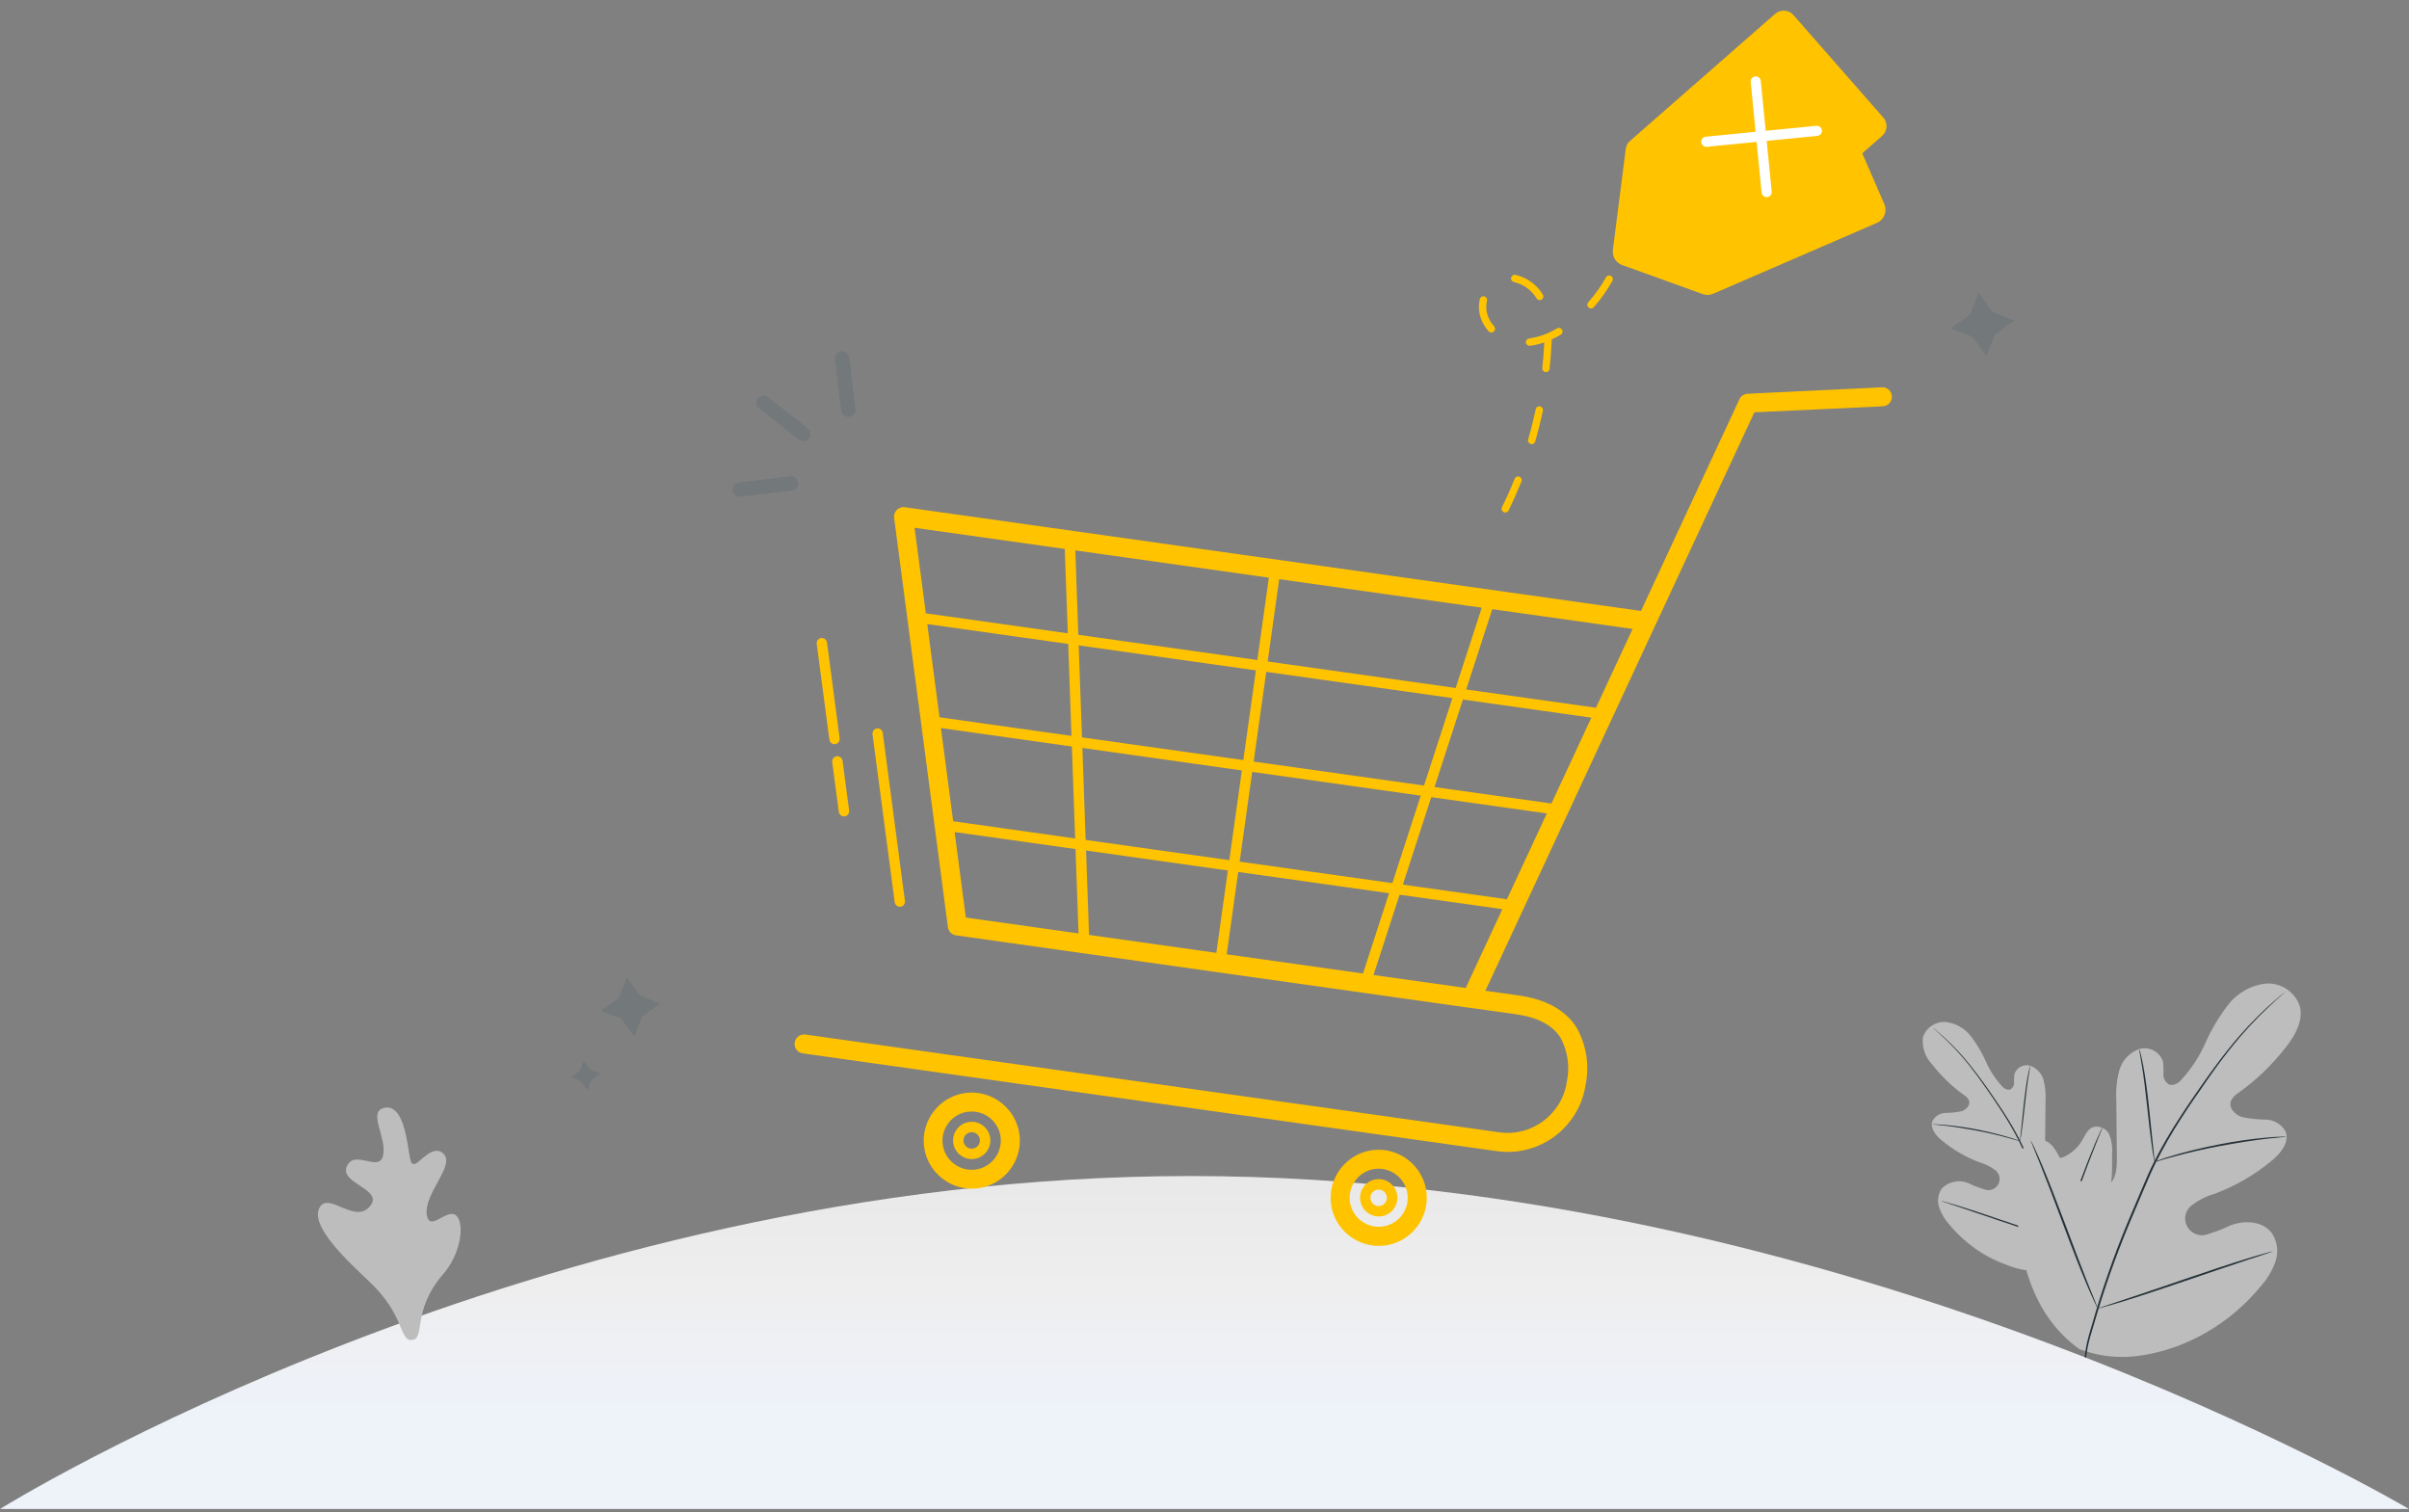<?xml version="1.0" encoding="UTF-8" standalone="no"?>
<!DOCTYPE svg PUBLIC "-//W3C//DTD SVG 1.1//EN" "http://www.w3.org/Graphics/SVG/1.1/DTD/svg11.dtd">
<svg width="282px" height="177px" version="1.1" xmlns="http://www.w3.org/2000/svg" xmlns:xlink="http://www.w3.org/1999/xlink" xml:space="preserve" xmlns:serif="http://www.serif.com/" style="fill-rule:evenodd;clip-rule:evenodd;stroke-linejoin:round;stroke-miterlimit:1.414;">
    <rect width="100%" height="100%" fill="#808080" stroke="none"/>
    <g id="empty_cart" transform="matrix(1,0,0,1,-951.928,-424.488)">
        <g id="Group_4865" transform="matrix(1,0,0,1,951.927,539.606)">
            <g id="Plant" transform="matrix(1,0,0,1,225.046,4.51)">
                <g id="Path_5192" transform="matrix(1,0,0,1,-109.986,-364.916)">
                    <path d="M127.211,393.547C131.363,390.668 132.321,385.298 132.177,380.467C132.255,379.666 132.149,378.857 131.869,378.103C131.518,377.355 130.653,376.984 129.869,377.246C129.269,377.527 129.006,378.22 128.669,378.788C128.218,379.555 127.559,380.179 126.769,380.588C126.274,380.903 125.655,380.958 125.113,380.733C124.419,380.348 124.339,379.386 124.349,378.575L124.392,374.093C124.443,373.297 124.366,372.497 124.164,371.725C123.951,370.943 123.369,370.313 122.607,370.039C121.818,369.805 120.976,370.257 120.736,371.044C120.704,371.376 120.695,371.71 120.708,372.044C120.716,372.384 120.518,372.697 120.208,372.836C119.871,372.873 119.539,372.732 119.33,372.466C118.539,371.612 117.895,370.632 117.425,369.566C116.955,368.503 116.359,367.5 115.649,366.579C114.935,365.654 113.878,365.056 112.718,364.92C111.533,364.826 110.427,365.556 110.048,366.683C109.901,367.857 110.298,369.037 111.125,369.883C112.18,371.244 113.427,372.445 114.825,373.45C115.096,373.603 115.312,373.839 115.441,374.122C115.614,374.658 115.105,375.186 114.578,375.355C113.963,375.486 113.336,375.553 112.707,375.555C112.066,375.566 111.478,375.92 111.166,376.48C110.836,377.297 111.517,378.16 112.19,378.724C113.537,379.856 115.069,380.748 116.719,381.36C117.326,381.531 117.896,381.811 118.402,382.187C118.784,382.425 119.017,382.845 119.017,383.295C119.017,384.011 118.428,384.6 117.712,384.6C117.545,384.6 117.379,384.568 117.224,384.505C116.621,384.327 116.033,384.101 115.467,383.827C114.375,383.31 113.067,383.553 112.233,384.427C111.794,385.09 111.691,385.921 111.955,386.671C112.22,387.407 112.63,388.082 113.16,388.657C114.899,390.761 117.167,392.365 119.729,393.306C122.107,394.284 124.763,394.363 127.195,393.528" style="fill:rgb(189,189,189);fill-rule:nonzero;"/>
                </g>
                <g id="Path_5193" transform="matrix(1,0,0,1,-112.755,-366.431)">
                    <path d="M129.715,396.422C129.599,394.92 129.276,393.442 128.753,392.029C127.961,389.395 127.018,386.808 125.929,384.282L125.084,382.291C124.806,381.637 124.529,380.991 124.218,380.373C123.618,379.192 122.954,378.046 122.227,376.939C121.543,375.875 120.855,374.889 120.208,373.973C119.561,373.057 118.93,372.216 118.331,371.473C117.392,370.296 116.361,369.195 115.248,368.181C114.853,367.823 114.539,367.565 114.323,367.373L114.076,367.173C114.049,367.149 114.021,367.127 113.99,367.108C114.013,367.136 114.039,367.162 114.067,367.185L114.304,367.398C114.514,367.583 114.822,367.86 115.21,368.225C116.309,369.253 117.329,370.361 118.262,371.541C118.857,372.287 119.474,373.129 120.112,374.047C120.75,374.965 121.44,375.952 122.119,377.016C122.837,378.124 123.493,379.27 124.086,380.45C124.394,381.066 124.666,381.708 124.946,382.361L125.791,384.352C126.878,386.872 127.823,389.451 128.622,392.077C129.148,393.479 129.479,394.947 129.608,396.439" style="fill:rgb(38,50,56);fill-rule:nonzero;"/>
                </g>
                <g id="Path_5194" transform="matrix(1,0,0,1,-135.588,-376.429)">
                    <path d="M147,390.365C147.039,390.254 147.066,390.14 147.08,390.023C147.123,389.801 147.18,389.48 147.23,389.08C147.347,388.28 147.47,387.175 147.6,385.954C147.73,384.733 147.868,383.63 148,382.834C148.062,382.434 148.117,382.116 148.157,381.909C148.185,381.795 148.2,381.678 148.203,381.561C148.157,381.669 148.124,381.782 148.103,381.897C148.044,382.116 147.978,382.433 147.903,382.822C147.749,383.614 147.595,384.722 147.462,385.942L147.136,389.071L147.036,390.017C147.015,390.132 147.007,390.248 147.011,390.365L147,390.365Z" style="fill:rgb(38,50,56);fill-rule:nonzero;"/>
                </g>
                <g id="Path_5195" transform="matrix(1,0,0,1,-112.469,-391.767)">
                    <path d="M113.577,403.739C113.712,403.768 113.849,403.785 113.987,403.789C114.252,403.814 114.634,403.848 115.106,403.903C116.049,404.003 117.35,404.211 118.771,404.473C120.192,404.735 121.471,405.052 122.39,405.303C122.849,405.423 123.219,405.531 123.475,405.611C123.605,405.657 123.739,405.69 123.875,405.711C123.752,405.648 123.623,405.596 123.49,405.557C123.239,405.468 122.874,405.344 122.413,405.212C121.488,404.936 120.221,404.617 118.794,404.34C117.576,404.102 116.346,403.926 115.11,403.814C114.634,403.771 114.25,403.752 113.985,403.746C113.849,403.733 113.711,403.733 113.575,403.746L113.577,403.739Z" style="fill:rgb(38,50,56);fill-rule:nonzero;"/>
                </g>
                <g id="Path_5196" transform="matrix(1,0,0,1,-145.578,-392.432)">
                    <path d="M161.44,417.842C161.469,417.804 161.493,417.762 161.511,417.717L161.69,417.344C161.844,417.02 162.051,416.544 162.306,415.957C162.806,414.776 163.45,413.126 164.131,411.296C164.812,409.466 165.441,407.809 165.916,406.623L166.483,405.217L166.633,404.835C166.654,404.791 166.668,404.744 166.676,404.696C166.647,404.734 166.623,404.776 166.605,404.821L166.426,405.194C166.272,405.518 166.065,405.994 165.81,406.581C165.31,407.762 164.666,409.412 163.981,411.242C163.296,413.072 162.671,414.729 162.196,415.915L161.629,417.321L161.479,417.703C161.46,417.747 161.446,417.794 161.439,417.842L161.44,417.842Z" style="fill:rgb(38,50,56);fill-rule:nonzero;"/>
                </g>
                <g id="Path_5197" transform="matrix(1,0,0,1,-114.872,-411.914)">
                    <path d="M117.05,432.86C117.093,432.884 117.138,432.903 117.186,432.915L117.586,433.051L119.05,433.532C120.283,433.939 121.991,434.518 123.871,435.163C125.751,435.808 127.463,436.371 128.708,436.754C129.324,436.945 129.835,437.093 130.188,437.189L130.588,437.297C130.635,437.313 130.684,437.322 130.733,437.325C130.69,437.301 130.645,437.282 130.597,437.27L130.197,437.134L128.744,436.653C127.511,436.246 125.803,435.667 123.923,435.022C122.043,434.377 120.335,433.814 119.086,433.431C118.47,433.24 117.959,433.092 117.606,432.996L117.199,432.888C117.151,432.872 117.101,432.862 117.05,432.86Z" style="fill:rgb(38,50,56);fill-rule:nonzero;"/>
                </g>
            </g>
            <g id="Plant-2" transform="matrix(1,0,0,1,236.067,0)">
                <g id="Path_5192-2" transform="matrix(1,0,0,1,-109.984,-364.913)">
                    <path d="M117.441,407.784C111.223,403.473 109.788,395.432 110.005,388.199C109.889,386.999 110.047,385.789 110.467,384.659C110.993,383.541 112.286,382.986 113.458,383.376C114.358,383.796 114.751,384.835 115.258,385.684C115.931,386.834 116.915,387.77 118.097,388.384C118.838,388.857 119.765,388.938 120.577,388.601C121.616,388.025 121.736,386.584 121.722,385.37L121.657,378.659C121.581,377.467 121.697,376.27 121.999,375.114C122.317,373.944 123.189,373 124.33,372.589C125.509,372.239 126.768,372.914 127.13,374.089C127.178,374.587 127.192,375.089 127.172,375.589C127.159,376.097 127.452,376.566 127.915,376.775C128.419,376.83 128.918,376.62 129.231,376.221C130.416,374.943 131.38,373.476 132.084,371.882C132.787,370.289 133.68,368.788 134.743,367.409C135.812,366.025 137.396,365.129 139.133,364.926C140.908,364.787 142.563,365.879 143.133,367.566C143.576,369.254 142.593,370.977 141.522,372.353C139.942,374.39 138.076,376.189 135.983,377.693C135.577,377.922 135.254,378.275 135.06,378.699C134.801,379.499 135.56,380.291 136.353,380.545C137.273,380.741 138.212,380.842 139.153,380.845C140.113,380.861 140.995,381.39 141.461,382.23C141.955,383.453 140.935,384.746 139.928,385.59C137.911,387.285 135.617,388.62 133.147,389.537C132.239,389.792 131.385,390.212 130.627,390.774C130.06,391.132 129.716,391.757 129.716,392.427C129.716,393.5 130.598,394.382 131.671,394.382C131.917,394.382 132.161,394.336 132.39,394.245C133.293,393.979 134.173,393.639 135.02,393.229C136.668,392.601 138.8,392.707 139.862,394.129C140.519,395.121 140.672,396.367 140.277,397.489C139.879,398.591 139.264,399.602 138.468,400.462C135.863,403.613 132.468,406.016 128.63,407.424C124.808,408.763 121.244,409.137 117.45,407.756" style="fill:rgb(189,189,189);fill-rule:nonzero;"/>
                </g>
                <g id="Path_5193-2" transform="matrix(1,0,0,1,-106.136,-366.093)">
                    <path d="M113.99,411C114.244,408.134 114.373,408.073 115.43,404.422C116.616,400.478 118.028,396.605 119.658,392.822L120.923,389.841C121.338,388.862 121.754,387.893 122.223,386.97C123.121,385.202 124.116,383.486 125.204,381.828C126.229,380.236 127.258,378.758 128.227,377.388C129.196,376.018 130.138,374.758 131.038,373.644C132.444,371.881 133.987,370.233 135.654,368.714C136.245,368.178 136.716,367.791 137.039,367.505L137.408,367.205C137.448,367.168 137.491,367.134 137.537,367.105C137.502,367.147 137.464,367.185 137.422,367.22L137.067,367.539C136.753,367.816 136.29,368.231 135.71,368.776C134.065,370.315 132.538,371.975 131.142,373.742C130.251,374.859 129.328,376.119 128.373,377.495C127.418,378.871 126.384,380.348 125.367,381.94C124.293,383.599 123.309,385.316 122.422,387.082C121.96,388.005 121.554,388.965 121.134,389.944L119.869,392.925C118.242,396.699 116.828,400.56 115.632,404.492C114.566,408.129 114.423,408.185 114.154,411.024" style="fill:rgb(38,50,56);fill-rule:nonzero;"/>
                </g>
                <g id="Path_5194-2" transform="matrix(1,0,0,1,-132.637,-373.876)">
                    <path d="M148.8,394.743C148.742,394.577 148.701,394.406 148.68,394.231C148.615,393.899 148.537,393.419 148.455,392.819C148.28,391.619 148.095,389.966 147.901,388.139C147.707,386.312 147.501,384.659 147.301,383.468C147.209,382.868 147.126,382.392 147.066,382.083C147.024,381.912 147.001,381.737 146.997,381.561C147.066,381.722 147.117,381.889 147.149,382.061C147.237,382.389 147.338,382.861 147.449,383.446C147.68,384.632 147.911,386.289 148.109,388.117L148.598,392.801L148.755,394.218C148.786,394.39 148.799,394.565 148.792,394.74L148.8,394.743Z" style="fill:rgb(38,50,56);fill-rule:nonzero;"/>
                </g>
                <g id="Path_5195-2" transform="matrix(1,0,0,1,-97.41,-385.811)">
                    <path d="M129,403.737C128.798,403.781 128.593,403.805 128.386,403.811C127.986,403.848 127.417,403.899 126.71,403.982C125.297,404.139 123.35,404.444 121.222,404.836C119.094,405.228 117.179,405.704 115.803,406.078C115.115,406.258 114.561,406.42 114.178,406.54C113.983,406.608 113.782,406.657 113.578,406.688C113.762,406.593 113.955,406.516 114.154,406.457C114.528,406.323 115.077,406.138 115.765,405.94C117.15,405.529 119.046,405.049 121.184,404.634C123.008,404.277 124.849,404.014 126.7,403.845C127.411,403.78 127.988,403.753 128.385,403.745C128.589,403.726 128.795,403.726 128.999,403.745L129,403.737Z" style="fill:rgb(38,50,56);fill-rule:nonzero;"/>
                </g>
                <g id="Path_5196-2" transform="matrix(1,0,0,1,-159.788,-386.331)">
                    <path d="M169.285,424.378C169.241,424.32 169.205,424.257 169.179,424.189L168.911,423.63C168.68,423.145 168.371,422.43 167.988,421.553C167.237,419.785 166.275,417.316 165.255,414.574C164.235,411.832 163.293,409.353 162.582,407.574L161.733,405.474L161.508,404.902C161.477,404.836 161.455,404.766 161.443,404.694C161.487,404.752 161.522,404.816 161.549,404.883L161.817,405.442C162.048,405.927 162.357,406.642 162.74,407.519C163.491,409.287 164.453,411.756 165.477,414.498C166.501,417.24 167.439,419.719 168.15,421.498L168.999,423.598L169.224,424.17C169.254,424.236 169.274,424.306 169.285,424.378Z" style="fill:rgb(38,50,56);fill-rule:nonzero;"/>
                </g>
                <g id="Path_5197-2" transform="matrix(1,0,0,1,-107.554,-401.497)">
                    <path d="M137.541,432.86C137.478,432.896 137.411,432.924 137.341,432.943L136.741,433.143L134.548,433.863C132.702,434.472 130.148,435.341 127.329,436.305C124.51,437.269 121.951,438.115 120.087,438.687C119.164,438.973 118.398,439.195 117.871,439.338L117.271,439.5C117.201,439.524 117.128,439.538 117.054,439.542C117.117,439.506 117.184,439.478 117.254,439.459L117.854,439.259L120.028,438.539C121.874,437.93 124.428,437.061 127.247,436.097C130.066,435.133 132.62,434.287 134.489,433.715C135.412,433.429 136.178,433.207 136.705,433.064L137.314,432.902C137.387,432.877 137.464,432.863 137.541,432.86Z" style="fill:rgb(38,50,56);fill-rule:nonzero;"/>
                </g>
            </g>
            <g id="Path_5742" transform="matrix(1,0,0,1,0,22.54)">
                <path d="M139.352,0C216.314,0 282,38.975 282,38.975L0,38.975C0,38.975 62.39,0 139.352,0Z" style="fill:url(#_Linear1);fill-rule:nonzero;"/>
            </g>
        </g>
        <g id="Group_4868" transform="matrix(1,0,0,1,1005.71,423.12)">
            <g id="Group_4980" transform="matrix(0.993,-0.122,0.122,0.993,0,21.598)">
                <g id="Group_4913" transform="matrix(1,0,0,1,26.265,0)">
                    <g>
                        <g id="Group_4882" transform="matrix(1,0,0,1,89.925,0.02)">
                            <g id="Path_5743" transform="matrix(1,0,0,1,0.02,26.873)">
                                <path d="M0.45,27.481C0.214,27.48 0.02,27.286 0.02,27.05C0.02,26.967 0.045,26.885 0.09,26.815C0.752,25.804 1.39,24.752 1.972,23.688C2.048,23.551 2.192,23.466 2.349,23.466C2.584,23.466 2.779,23.66 2.779,23.896C2.779,23.969 2.76,24.04 2.725,24.104C2.125,25.186 1.483,26.257 0.809,27.286C0.73,27.407 0.595,27.481 0.45,27.481ZM4.5,19.916C4.499,19.916 4.498,19.916 4.496,19.916C4.26,19.916 4.065,19.721 4.065,19.485C4.065,19.427 4.077,19.369 4.1,19.316C4.577,18.202 5.018,17.055 5.41,15.909C5.472,15.74 5.634,15.626 5.814,15.626C6.05,15.626 6.244,15.82 6.244,16.056C6.244,16.101 6.237,16.146 6.223,16.189C5.823,17.356 5.374,18.523 4.89,19.656C4.822,19.816 4.664,19.92 4.49,19.918L4.5,19.916ZM7.18,11.758C6.944,11.758 6.75,11.563 6.75,11.327C6.75,11.294 6.753,11.261 6.761,11.229C6.967,10.35 7.15,9.455 7.305,8.568C7.322,8.468 7.338,8.371 7.355,8.278C6.801,8.399 6.235,8.461 5.668,8.463L5.646,8.463C5.41,8.463 5.216,8.269 5.216,8.033C5.216,7.797 5.41,7.603 5.646,7.603L5.665,7.603C6.832,7.577 7.982,7.313 9.043,6.827C9.096,6.805 9.152,6.794 9.209,6.794C9.445,6.794 9.639,6.988 9.639,7.224C9.639,7.393 9.539,7.547 9.385,7.616C9.018,7.775 8.644,7.915 8.263,8.036C8.231,8.248 8.194,8.473 8.151,8.717C7.993,9.617 7.807,10.53 7.597,11.425C7.552,11.619 7.378,11.757 7.179,11.757L7.18,11.758ZM1.409,6.377C1.268,6.377 1.136,6.308 1.056,6.192C0.598,5.546 0.32,4.789 0.251,4C0.243,3.908 0.24,3.813 0.24,3.719C0.241,3.231 0.332,2.747 0.508,2.292C0.579,2.142 0.731,2.046 0.896,2.046C1.132,2.046 1.326,2.241 1.326,2.476C1.326,2.519 1.32,2.561 1.308,2.601C1.17,2.958 1.1,3.337 1.1,3.72C1.1,3.793 1.1,3.865 1.108,3.937C1.165,4.572 1.39,5.181 1.76,5.7C1.81,5.772 1.838,5.858 1.838,5.946C1.838,6.181 1.644,6.375 1.409,6.375C1.408,6.375 1.408,6.375 1.408,6.375L1.409,6.377ZM13.323,5C13.322,5 13.322,5 13.321,5C13.085,5 12.891,4.806 12.891,4.57C12.891,4.446 12.944,4.329 13.037,4.247C13.935,3.454 14.745,2.567 15.452,1.6C15.533,1.49 15.662,1.424 15.799,1.424C16.035,1.424 16.229,1.618 16.229,1.855C16.229,1.946 16.2,2.035 16.146,2.109C15.402,3.125 14.55,4.058 13.606,4.892C13.529,4.961 13.429,4.999 13.325,5L13.323,5ZM7.48,3.308C7.312,3.308 7.158,3.209 7.088,3.056C6.629,2.029 5.773,1.23 4.717,0.842C4.534,0.789 4.407,0.62 4.407,0.429C4.407,0.193 4.601,-0.001 4.837,-0.001C4.887,-0.001 4.937,0.008 4.984,0.025C6.267,0.49 7.309,1.456 7.87,2.7C7.896,2.756 7.909,2.817 7.909,2.879C7.909,3.114 7.715,3.308 7.48,3.308C7.48,3.308 7.479,3.308 7.479,3.308L7.48,3.308Z" style="fill:rgb(255,195,0);fill-rule:nonzero;"/>
                            </g>
                            <g id="Path_5744" transform="matrix(1,0,0,1,16.638,9.62)">
                                <path d="M32.226,15.183C32.087,15.765 31.646,16.231 31.072,16.4L11.049,22.29C10.639,22.411 10.199,22.371 9.818,22.177L0.931,17.677C0.367,17.392 0.011,16.811 0.011,16.179C0.011,15.881 0.09,15.589 0.24,15.332L5.255,6.74C5.47,6.371 5.818,6.099 6.227,5.979L26.249,0.088C27.131,-0.17 28.07,0.342 28.331,1.223L32.203,14.323C32.287,14.604 32.295,14.903 32.226,15.188L32.226,15.183Z" style="fill:rgb(255,195,0);fill-rule:nonzero;"/>
                            </g>
                            <g id="Path_5745" transform="matrix(1,0,0,1,16.596,0.012)">
                                <path d="M3.007,13.814L0.063,25.394C0.034,25.518 0.019,25.644 0.019,25.771C0.019,26.582 0.621,27.278 1.424,27.394L13.281,28.915C13.625,28.962 13.975,28.88 14.263,28.686L33,15.954C33.674,15.462 33.825,14.502 33.334,13.827L24.418,0.725C23.97,0.021 23.024,-0.191 22.318,0.253L3.581,12.986C3.295,13.182 3.091,13.477 3.007,13.814ZM6.656,22.377C6.832,22.636 6.925,22.942 6.925,23.256C6.925,24.115 6.218,24.823 5.358,24.823C4.499,24.823 3.791,24.115 3.791,23.256C3.791,22.737 4.049,22.252 4.477,21.96C4.737,21.783 5.044,21.689 5.358,21.689C5.878,21.689 6.365,21.947 6.656,22.377Z" style="fill:rgb(255,195,0);fill-rule:nonzero;"/>
                            </g>
                        </g>
                        <g id="Group_4912" transform="matrix(1,0,0,1,0.134,43.926)">
                            <g id="Group_4904" transform="matrix(1,0,0,1,0.033,0)">
                                <g id="Path_5758" transform="matrix(1,0,0,1,0.175,0.175)">
                                    <path d="M135.536,1.26L119.843,0.091L119.779,0.091L119.747,0.091L119.709,0.091C119.579,0.1 119.452,0.137 119.337,0.198L119.312,0.211L119.286,0.228C119.206,0.277 119.134,0.338 119.072,0.409C119.06,0.422 119.049,0.435 119.038,0.449L119.023,0.47C119.01,0.488 118.996,0.507 118.984,0.526L104.452,23.826L20.312,1.254C20.232,1.232 20.15,1.221 20.067,1.221C19.552,1.221 19.128,1.645 19.128,2.16C19.128,2.163 19.128,2.165 19.128,2.168L19.535,50.468C19.54,50.89 19.827,51.26 20.235,51.368L20.251,51.368L66.435,63.768L66.943,63.904L78.891,67.111L78.9,67.111L84.138,68.517C86.652,69.192 88.314,70.35 89.08,71.961C89.751,73.663 89.793,75.549 89.2,77.28C88.179,81.067 84.224,83.345 80.436,82.328L1.23,61.068C1.151,61.047 1.069,61.036 0.987,61.036C0.472,61.036 0.048,61.46 0.048,61.975C0.048,62.399 0.334,62.773 0.744,62.883L79.955,84.143C84.739,85.427 89.733,82.55 91.022,77.767C91.735,75.606 91.648,73.259 90.776,71.157C89.762,69.025 87.691,67.527 84.62,66.702L80.6,65.624L105.665,25.424L105.672,25.413L120.272,2.001L135.4,3.133C135.423,3.135 135.446,3.136 135.47,3.136C135.985,3.136 136.41,2.711 136.41,2.196C136.41,1.705 136.026,1.293 135.537,1.258L135.536,1.26ZM86.164,20.874L81.842,30.143L60.079,24.3L62.679,14.57L86.164,20.874ZM55.95,36.34L53.121,46.913L36.421,42.43L37.382,31.356L55.95,36.34ZM37.459,30.469L38.42,19.4L59,24.92L56.176,35.493L37.459,30.469ZM56.798,36.569L76.398,41.829L71.7,51.9L53.97,47.14L56.798,36.569ZM57.025,35.722L59.853,25.15L81.466,30.95L76.766,41.021L57.025,35.722ZM61.834,14.344L59.234,24.074L38.5,18.508L39.384,8.316L61.834,14.344ZM21.02,3.389L38.52,8.089L37.636,18.281L21.108,13.841L21.02,3.389ZM21.12,14.752L37.562,19.166L36.6,30.239L21.214,26.109L21.12,14.752ZM21.22,27.019L36.52,31.126L35.559,42.2L21.314,38.376L21.22,27.019ZM21.411,49.739L21.323,39.286L35.483,43.086L34.6,53.278L21.411,49.739ZM35.46,53.509L36.344,43.317L52.895,47.76L50.295,57.49L35.46,53.509ZM51.141,57.718L53.741,47.987L71.32,52.705L67,61.975L51.141,57.718ZM78.703,65.118L67.863,62.209L72.185,52.94L84.274,56.185L78.703,65.118ZM84.759,55.4L72.559,52.126L77.259,42.055L90.811,45.7L84.759,55.4ZM91.3,44.92L77.632,41.252L82.332,31.181L97.353,35.213L91.3,44.92ZM97.838,34.435L82.7,30.374L87.026,21.1L103.405,25.5L97.838,34.435Z" style="fill:rgb(255,195,0);fill-rule:nonzero;"/>
                                </g>
                                <path id="Path_5759" d="M82.477,84.8C81.669,84.799 80.864,84.692 80.084,84.482L0.874,63.224C0.389,63.094 0.049,62.652 0.049,62.149C0.049,61.539 0.551,61.037 1.161,61.037C1.258,61.037 1.354,61.05 1.448,61.075L80.658,82.335C84.355,83.327 88.214,81.104 89.21,77.408C89.789,75.716 89.748,73.872 89.094,72.208C88.351,70.645 86.725,69.518 84.263,68.857L79.029,67.457L79.02,67.457L79.008,67.457L20.37,51.709L20.361,51.709C19.879,51.579 19.54,51.141 19.534,50.642L19.127,2.342C19.127,2.339 19.127,2.336 19.127,2.333C19.127,1.723 19.628,1.222 20.238,1.222C20.336,1.222 20.433,1.235 20.527,1.26L104.536,23.809L119,0.607C119.014,0.585 119.029,0.565 119.044,0.544L119.058,0.524L119.092,0.484L119.099,0.476C119.172,0.392 119.257,0.32 119.352,0.262L119.358,0.262L119.383,0.247L119.406,0.235L119.412,0.235C119.548,0.162 119.699,0.119 119.853,0.108L120.019,0.108L135.709,1.277C136.287,1.319 136.74,1.807 136.74,2.387C136.74,2.997 136.238,3.499 135.628,3.499C135.601,3.499 135.574,3.498 135.547,3.496L120.537,2.36L81.045,65.693L84.837,66.711C87.96,67.549 90.068,69.079 91.105,71.259C91.995,73.398 92.086,75.787 91.361,77.987C90.279,81.991 86.622,84.794 82.475,84.8L82.477,84.8ZM1.16,61.383C1.159,61.383 1.159,61.383 1.158,61.383C0.737,61.383 0.391,61.729 0.391,62.15C0.391,62.496 0.625,62.802 0.96,62.891L80.171,84.152C84.864,85.413 89.764,82.592 91.029,77.9C91.731,75.779 91.647,73.474 90.794,71.409C89.803,69.325 87.769,67.857 84.749,67.047L80.506,65.909L80.629,65.709L120.355,2L135.585,3.135C135.604,3.136 135.622,3.137 135.641,3.137C136.062,3.137 136.408,2.791 136.408,2.37C136.408,1.97 136.096,1.634 135.697,1.605L120.009,0.438L119.893,0.438C119.788,0.446 119.686,0.475 119.593,0.525L119.577,0.533L119.566,0.539L119.55,0.549C119.485,0.589 119.426,0.638 119.375,0.696L119.367,0.705C119.36,0.713 119.353,0.721 119.346,0.73L119.336,0.744C119.325,0.759 119.314,0.774 119.304,0.789L119.304,0.796L104.7,24.211L104.576,24.178L20.44,1.6C20.375,1.583 20.308,1.574 20.241,1.574C19.82,1.574 19.474,1.92 19.474,2.341C19.474,2.342 19.474,2.344 19.474,2.346L19.881,50.646C19.885,50.988 20.116,51.288 20.445,51.38L20.471,51.38L84.352,68.529C86.917,69.217 88.617,70.408 89.406,72.066C90.097,73.804 90.146,75.732 89.544,77.502C88.69,80.691 85.778,82.925 82.477,82.925C81.833,82.925 81.191,82.84 80.569,82.672L1.359,61.412C1.294,61.394 1.227,61.384 1.16,61.383ZM78.954,65.49L67.792,62.49L72.261,52.903L84.716,56.25L78.954,65.49ZM68.279,62.267L78.8,65.09L84.18,56.462L72.453,53.316L68.279,62.267ZM67.269,62.353L51.1,58.015L53.792,47.951L71.737,52.768L67.269,62.353ZM51.525,57.77L67.079,61.945L71.251,52.993L54.037,48.373L51.525,57.77ZM50.587,57.875L35.448,53.813L36.363,43.272L53.28,47.813L50.587,57.875ZM35.816,53.554L50.342,57.454L52.856,48.054L36.67,43.711L35.816,53.554ZM85.009,55.778L72.489,52.418L77.332,42.029L91.253,45.766L85.009,55.778ZM72.976,52.191L84.852,55.379L90.714,45.979L77.524,42.439L72.976,52.191ZM34.924,53.672L21.411,50.045L21.32,39.234L35.84,43.134L34.924,53.672ZM21.754,49.78L34.615,53.232L35.469,43.389L21.669,39.689L21.754,49.78ZM71.965,52.28L53.929,47.44L56.846,36.534L57.013,36.579L76.813,41.892L71.965,52.28ZM54.352,47.192L71.774,51.868L76.321,42.114L57.09,36.953L54.352,47.192ZM53.414,47.297L53.247,47.252L36.407,42.732L37.4,31.309L56.333,36.391L53.414,47.297ZM36.776,42.475L53.17,46.875L55.909,36.636L37.709,31.75L36.776,42.475ZM91.546,45.293L77.559,41.539L82.4,31.15L97.787,35.28L91.546,45.293ZM78.046,41.312L91.388,44.893L97.25,35.493L82.593,31.558L78.046,41.312ZM35.884,42.592L21.314,38.681L21.214,26.966L36.874,31.166L35.884,42.592ZM21.657,38.417L35.576,42.154L36.507,31.43L21.565,27.42L21.657,38.417ZM77.036,41.4L76.896,41.362L56.984,36.016L59.9,25.11L81.879,31.01L77.036,41.4ZM57.406,35.774L76.845,40.99L81.392,31.236L60.145,25.536L57.406,35.774ZM56.468,35.879L56.301,35.834L37.444,30.772L38.436,19.348L59.387,24.971L56.468,35.879ZM37.814,30.513L56.225,35.453L58.964,25.214L38.744,19.787L37.814,30.513ZM98.084,34.807L82.63,30.659L87.1,21.072L103.845,25.566L98.084,34.807ZM83.117,30.433L97.925,34.408L103.305,25.78L87.29,21.48L83.117,30.433ZM36.917,30.633L21.21,26.413L21.11,14.698L37.918,19.21L36.917,30.633ZM21.553,26.148L36.613,30.19L37.544,19.466L21.461,15.15L21.553,26.148ZM82.108,30.519L81.968,30.481L60.037,24.6L62.729,14.536L86.576,20.936L82.108,30.519ZM60.461,24.351L81.916,30.11L86.088,21.158L62.973,14.958L60.461,24.351ZM59.524,24.456L38.482,18.809L39.4,8.268L39.6,8.321L62.22,14.392L59.524,24.456ZM38.851,18.551L59.28,24.033L61.794,14.633L39.707,8.708L38.851,18.551ZM37.959,18.669L21.107,14.145L21.015,3.335L38.874,8.128L37.959,18.669ZM21.45,13.88L37.65,18.228L38.5,8.386L21.36,3.786L21.45,13.88Z" style="fill:rgb(255,195,0);fill-rule:nonzero;"/>
                            </g>
                            <g id="Group_4905" transform="matrix(1,0,0,1,13.653,70.133)">
                                <g id="Path_5760" transform="matrix(1,0,0,1,0.168,0.166)">
                                    <path d="M6.873,0.193C6.415,0.071 5.943,0.009 5.469,0.009C2.476,0.009 0.013,2.472 0.013,5.465C0.013,8.458 2.476,10.921 5.469,10.921C7.929,10.921 10.099,9.258 10.738,6.882C10.863,6.418 10.927,5.94 10.927,5.46C10.927,2.996 9.255,0.824 6.873,0.193ZM8.921,6.393C8.504,7.954 7.079,9.048 5.463,9.048C3.5,9.048 1.884,7.432 1.884,5.469C1.884,3.505 3.5,1.89 5.463,1.89C5.775,1.89 6.086,1.931 6.387,2.011C7.948,2.425 9.043,3.848 9.043,5.463C9.043,5.777 9.002,6.09 8.92,6.393L8.921,6.393Z" style="fill:rgb(255,195,0);fill-rule:nonzero;"/>
                                </g>
                                <path id="Path_5761" d="M5.635,11.262C2.551,11.26 0.013,8.721 0.013,5.637C0.013,2.551 2.553,0.012 5.638,0.012C8.724,0.012 11.263,2.551 11.263,5.637C11.263,6.128 11.199,6.617 11.072,7.092C10.41,9.542 8.173,11.258 5.635,11.262ZM5.629,0.344C5.627,0.344 5.626,0.344 5.624,0.344C2.72,0.344 0.331,2.733 0.331,5.637C0.331,8.541 2.72,10.93 5.624,10.93C8.528,10.93 10.917,8.541 10.917,5.637C10.917,3.251 9.304,1.146 7,0.526C6.553,0.405 6.092,0.344 5.629,0.344ZM5.639,9.382C5.637,9.382 5.635,9.382 5.633,9.382C3.576,9.382 1.884,7.69 1.884,5.633C1.884,3.576 3.576,1.884 5.633,1.884C7.689,1.884 9.382,3.576 9.382,5.633C9.382,5.959 9.339,6.285 9.255,6.6L9.088,6.555L9.255,6.6C8.818,8.233 7.328,9.378 5.638,9.381L5.639,9.382ZM5.63,2.226C5.628,2.226 5.626,2.226 5.624,2.226C3.752,2.226 2.212,3.766 2.212,5.638C2.212,7.51 3.752,9.05 5.624,9.05C7.496,9.05 9.036,7.51 9.036,5.638C9.036,4.1 7.996,2.742 6.51,2.343C6.223,2.266 5.927,2.226 5.63,2.226Z" style="fill:rgb(255,195,0);fill-rule:nonzero;"/>
                            </g>
                            <g id="Group_4906" transform="matrix(1,0,0,1,60.091,82.577)">
                                <g id="Path_5762" transform="matrix(1,0,0,1,0.172,0.171)">
                                    <path d="M6.873,0.193C6.415,0.071 5.942,0.009 5.468,0.009C2.474,0.009 0.011,2.472 0.011,5.466C0.011,8.46 2.474,10.923 5.468,10.923C7.929,10.923 10.099,9.258 10.738,6.882C10.863,6.418 10.927,5.94 10.927,5.46C10.927,2.996 9.255,0.824 6.873,0.193ZM8.92,6.393C8.503,7.954 7.078,9.048 5.462,9.048C3.499,9.048 1.883,7.432 1.883,5.469C1.883,3.505 3.499,1.89 5.462,1.89C5.775,1.89 6.085,1.93 6.387,2.011C7.948,2.425 9.043,3.848 9.043,5.463C9.043,5.777 9.002,6.09 8.92,6.393Z" style="fill:rgb(255,195,0);fill-rule:nonzero;"/>
                                </g>
                                <path id="Path_5763" d="M5.639,11.267C2.554,11.265 0.016,8.725 0.016,5.64C0.016,2.553 2.556,0.013 5.643,0.013C8.73,0.013 11.27,2.553 11.27,5.64C11.27,6.133 11.205,6.624 11.077,7.1C10.415,9.55 8.178,11.265 5.64,11.27L5.639,11.267ZM5.633,0.348C5.63,0.348 5.626,0.348 5.623,0.348C2.715,0.348 0.323,2.74 0.323,5.648C0.323,8.555 2.715,10.948 5.623,10.948C8.53,10.948 10.923,8.555 10.923,5.648C10.923,3.259 9.307,1.151 7,0.53C6.554,0.41 6.095,0.349 5.633,0.348ZM5.639,9.385C3.584,9.385 1.893,7.693 1.893,5.638C1.893,3.582 3.584,1.891 5.64,1.891C7.695,1.891 9.387,3.582 9.387,5.638C9.387,5.966 9.344,6.292 9.259,6.608C8.821,8.241 7.329,9.385 5.638,9.385L5.639,9.385ZM5.639,2.23C3.775,2.232 2.243,3.766 2.243,5.63C2.243,7.495 3.778,9.03 5.643,9.03C7.174,9.03 8.525,7.996 8.925,6.518C9.001,6.232 9.039,5.938 9.039,5.642C9.039,3.773 7.503,2.234 5.634,2.23L5.639,2.23Z" style="fill:rgb(255,195,0);fill-rule:nonzero;"/>
                            </g>
                            <g id="Group_4907" transform="matrix(1,0,0,1,63.54,86.026)">
                                <g id="Path_5764" transform="matrix(1,0,0,1,0.172,0.173)">
                                    <path d="M2.534,0.071C2.365,0.026 2.191,0.003 2.016,0.003C0.912,0.003 0.004,0.911 0.004,2.015C0.004,3.119 0.912,4.027 2.016,4.027C2.923,4.027 3.724,3.413 3.959,2.537C4.005,2.366 4.029,2.19 4.029,2.013C4.029,1.104 3.412,0.304 2.534,0.071ZM3.112,2.309C2.979,2.803 2.528,3.15 2.016,3.15C1.393,3.15 0.881,2.637 0.881,2.015C0.881,1.392 1.393,0.88 2.016,0.88C2.116,0.88 2.215,0.893 2.312,0.919C2.806,1.051 3.151,1.502 3.151,2.013C3.151,2.113 3.138,2.213 3.112,2.309Z" style="fill:rgb(255,195,0);fill-rule:nonzero;"/>
                                </g>
                                <path id="Path_5765" d="M2.186,4.372C0.992,4.365 0.015,3.381 0.015,2.187C0.015,0.988 1.001,0.002 2.2,0.002C2.385,0.002 2.569,0.026 2.748,0.072C3.709,0.321 4.385,1.195 4.385,2.187C4.385,3.386 3.398,4.372 2.2,4.372C2.195,4.372 2.19,4.372 2.185,4.372L2.186,4.372ZM2.186,0.346C2.183,0.346 2.181,0.346 2.178,0.346C1.166,0.346 0.333,1.179 0.333,2.191C0.333,3.203 1.166,4.036 2.178,4.036C3.19,4.036 4.023,3.203 4.023,2.191C4.023,1.36 3.462,0.627 2.66,0.41C2.504,0.368 2.343,0.347 2.182,0.347L2.186,0.346ZM2.186,3.494C1.47,3.494 0.88,2.904 0.88,2.188C0.88,1.472 1.47,0.882 2.186,0.882C2.903,0.882 3.492,1.472 3.492,2.188C3.492,2.302 3.478,2.416 3.448,2.526C3.295,3.095 2.775,3.493 2.186,3.494ZM2.186,1.225C1.659,1.225 1.225,1.66 1.225,2.187C1.225,2.715 1.659,3.149 2.187,3.149C2.621,3.149 3.004,2.855 3.116,2.436C3.138,2.355 3.148,2.272 3.148,2.188C3.148,1.66 2.715,1.226 2.187,1.225L2.186,1.225Z" style="fill:rgb(255,195,0);fill-rule:nonzero;"/>
                            </g>
                            <g id="Group_4908" transform="matrix(1,0,0,1,17.1,73.558)">
                                <g id="Path_5766" transform="matrix(1,0,0,1,0.172,0.17)">
                                    <path d="M2.534,0.071C2.365,0.026 2.191,0.003 2.016,0.003C0.912,0.003 0.004,0.911 0.004,2.015C0.004,3.119 0.912,4.027 2.016,4.027C2.923,4.027 3.724,3.413 3.959,2.537C4.005,2.366 4.029,2.19 4.029,2.013C4.029,1.104 3.412,0.304 2.534,0.071ZM3.112,2.309C2.979,2.803 2.528,3.15 2.016,3.15C1.393,3.15 0.881,2.637 0.881,2.015C0.881,1.392 1.393,0.88 2.016,0.88C2.116,0.88 2.215,0.893 2.312,0.919C2.806,1.051 3.151,1.502 3.151,2.013C3.151,2.113 3.138,2.213 3.112,2.309Z" style="fill:rgb(255,195,0);fill-rule:nonzero;"/>
                                </g>
                                <path id="Path_5767" d="M2.187,4.371C0.991,4.369 0.008,3.384 0.008,2.188C0.008,0.99 0.994,0.005 2.191,0.005C3.389,0.005 4.374,0.99 4.374,2.188C4.374,2.379 4.349,2.569 4.3,2.753C4.043,3.704 3.175,4.37 2.19,4.371L2.187,4.371ZM2.187,0.345C2.187,0.345 2.186,0.345 2.186,0.345C1.176,0.345 0.345,1.176 0.345,2.186C0.345,3.196 1.176,4.027 2.186,4.027C3.195,4.027 4.027,3.196 4.027,2.186C4.027,1.356 3.465,0.623 2.663,0.408C2.507,0.366 2.346,0.345 2.184,0.345L2.187,0.345ZM2.187,3.493C2.186,3.493 2.185,3.493 2.184,3.493C1.471,3.493 0.884,2.906 0.884,2.193C0.884,1.48 1.471,0.893 2.184,0.893C2.897,0.893 3.484,1.48 3.484,2.193C3.484,2.222 3.483,2.25 3.481,2.279C3.431,2.955 2.864,3.487 2.186,3.493L2.187,3.493ZM2.187,1.224C2.187,1.224 2.186,1.224 2.186,1.224C1.658,1.224 1.223,1.659 1.223,2.187C1.223,2.715 1.658,3.15 2.186,3.15C2.714,3.15 3.149,2.715 3.149,2.187C3.149,1.753 2.855,1.37 2.436,1.257C2.355,1.235 2.271,1.224 2.187,1.224Z" style="fill:rgb(255,195,0);fill-rule:nonzero;"/>
                            </g>
                            <g id="Group_4909" transform="matrix(1,0,0,1,13.564,26.549)">
                                <g id="Path_5768" transform="matrix(1,0,0,1,0.169,0.173)">
                                    <path d="M0.5,20.682C0.631,20.717 0.771,20.689 0.878,20.605C0.985,20.52 1.047,20.391 1.046,20.254L0.868,0.437C0.867,0.197 0.67,0 0.43,0C0.193,0.003 0,0.199 0,0.436C0,0.438 0,0.441 0,0.443L0.177,20.261C0.178,20.457 0.31,20.629 0.499,20.682L0.5,20.682Z" style="fill:rgb(255,195,0);fill-rule:nonzero;"/>
                                </g>
                                <path id="Path_5769" d="M0.782,21.043C0.729,21.043 0.677,21.036 0.626,21.022C0.363,20.948 0.18,20.708 0.178,20.435L0,0.617C0,0.614 0,0.611 0,0.608C0,0.277 0.269,0.004 0.6,0C0.934,0 1.209,0.274 1.21,0.608L1.387,20.426C1.387,20.429 1.387,20.432 1.387,20.435C1.387,20.766 1.118,21.039 0.787,21.043L0.782,21.043ZM0.606,0.346C0.461,0.347 0.342,0.466 0.342,0.611C0.342,0.612 0.342,0.614 0.342,0.615L0.519,20.433C0.52,20.552 0.6,20.656 0.714,20.688C0.737,20.694 0.76,20.697 0.784,20.697C0.928,20.695 1.045,20.576 1.045,20.432C1.045,20.431 1.045,20.429 1.045,20.428L0.868,0.611C0.867,0.467 0.75,0.349 0.606,0.347L0.606,0.346Z" style="fill:rgb(255,195,0);fill-rule:nonzero;"/>
                            </g>
                            <g id="Group_4910" transform="matrix(1,0,0,1,8.374,15.279)">
                                <g id="Path_5770" transform="matrix(1,0,0,1,0.172,0.173)">
                                    <path d="M0.425,12.138C0.557,12.174 0.698,12.145 0.805,12.061C0.913,11.977 0.975,11.847 0.974,11.71L0.872,0.436C0.87,0.198 0.674,0.003 0.436,0.003C0.197,0.003 0,0.2 0,0.44C0,0.441 0,0.442 0,0.443L0.1,11.717C0.102,11.914 0.235,12.087 0.425,12.138Z" style="fill:rgb(255,195,0);fill-rule:nonzero;"/>
                                </g>
                                <path id="Path_5771" d="M0.709,12.5C0.375,12.499 0.101,12.225 0.1,11.891L0,0.617C0,0.607 -0.001,0.598 -0.001,0.588C-0.001,0.255 0.274,-0.02 0.607,-0.02C0.941,-0.02 1.215,0.255 1.215,0.588C1.215,0.595 1.215,0.601 1.215,0.608L1.315,11.882C1.319,12.216 1.049,12.494 0.715,12.499L0.709,12.5ZM0.608,0.346C0.537,0.346 0.468,0.375 0.419,0.426C0.37,0.477 0.343,0.545 0.344,0.615L0.444,11.889C0.446,12.009 0.528,12.114 0.644,12.144C0.724,12.166 0.809,12.149 0.874,12.098C0.938,12.046 0.975,11.968 0.974,11.885L0.872,0.611C0.872,0.466 0.753,0.347 0.608,0.346Z" style="fill:rgb(255,195,0);fill-rule:nonzero;"/>
                            </g>
                            <g id="Group_4911" transform="matrix(1,0,0,1,8.488,29.209)">
                                <g id="Path_5772" transform="matrix(1,0,0,1,0.173,0.173)">
                                    <path d="M0.434,0C0.195,0.002 0,0.198 0,0.437C0,0.439 0,0.441 0,0.443L0.053,6.312C0.055,6.551 0.252,6.746 0.491,6.746C0.731,6.746 0.928,6.549 0.928,6.309C0.928,6.307 0.928,6.306 0.928,6.305L0.875,0.436C0.873,0.196 0.674,-0.001 0.434,0Z" style="fill:rgb(255,195,0);fill-rule:nonzero;"/>
                                </g>
                                <path id="Path_5773" d="M0.663,7.093C0.33,7.092 0.056,6.818 0.054,6.485L0,0.617C0,0.616 0,0.614 0,0.612C0,0.278 0.275,0.003 0.609,0.003C0.942,0.003 1.217,0.275 1.219,0.608L1.272,6.477C1.276,6.811 1.006,7.089 0.672,7.094L0.663,7.093ZM0.607,0.346C0.462,0.347 0.344,0.466 0.344,0.611C0.344,0.612 0.344,0.613 0.344,0.614L0.4,6.483C0.402,6.603 0.484,6.708 0.6,6.738C0.623,6.744 0.647,6.747 0.671,6.747C0.816,6.746 0.934,6.627 0.934,6.482C0.934,6.481 0.934,6.479 0.934,6.478L0.875,0.61C0.876,0.54 0.849,0.472 0.8,0.422C0.749,0.371 0.679,0.343 0.607,0.346Z" style="fill:rgb(255,195,0);fill-rule:nonzero;"/>
                            </g>
                        </g>
                    </g>
                </g>
                <g id="Group_4974" transform="matrix(1,0,0,1,0.001,35.477)">
                    <g opacity="0.22">
                        <g id="Group_4973" transform="matrix(1,0,0,1,0.027,60.374)">
                            <g id="Path_5790" transform="matrix(1,0,0,1,4.475,0.003)">
                                <path d="M4.7,2.248L6.943,3.476L4.7,4.7L3.476,6.944L2.247,4.7L0,3.47L2.245,2.246L3.47,0L4.7,2.248Z" style="fill:rgb(69,90,100);fill-rule:nonzero;"/>
                            </g>
                            <g id="Path_5791" transform="matrix(1,0,0,1,0.007,9.023)">
                                <path d="M2.35,1.124L3.472,1.739L2.351,2.352L1.738,3.473L1.124,2.35L0,1.736L1.121,1.123L1.735,0L2.35,1.124Z" style="fill:rgb(69,90,100);fill-rule:nonzero;"/>
                            </g>
                        </g>
                        <g id="Path_5792" transform="matrix(1,0,0,1,170.99,0.128)">
                            <path d="M5.047,2.413L7.458,3.733L5.049,5.049L3.733,7.457L2.413,5.047L0,3.727L2.411,2.411L3.727,0L5.047,2.413Z" style="fill:rgb(69,90,100);fill-rule:nonzero;"/>
                        </g>
                    </g>
                </g>
                <g id="Group_4979" transform="matrix(1,0,0,1,27.155,26.16)">
                    <g opacity="0.22">
                        <g id="Path_5796" transform="matrix(1,0,0,1,13.791,0.01)">
                            <path d="M1.679,6.916L1.674,0.838C1.674,0.838 1.674,0.838 1.674,0.838C1.674,0.378 1.296,0 0.837,0C0.378,0 0,0.378 0,0.837L0.006,6.915C0.021,7.363 0.394,7.723 0.843,7.723C1.291,7.723 1.664,7.363 1.679,6.915L1.679,6.916Z" style="fill:rgb(69,90,100);fill-rule:nonzero;"/>
                        </g>
                        <g id="Path_5797" transform="matrix(1,0,0,1,0.01,13.791)">
                            <path d="M7.752,0.843C7.751,0.384 7.374,0.007 6.915,0.006L0.837,0C0.389,0.015 0.029,0.388 0.029,0.837C0.029,1.285 0.389,1.658 0.837,1.673L6.915,1.678C6.916,1.678 6.916,1.678 6.917,1.678C7.375,1.678 7.752,1.301 7.752,0.843C7.752,0.843 7.752,0.843 7.752,0.843Z" style="fill:rgb(69,90,100);fill-rule:nonzero;"/>
                        </g>
                        <g id="Path_5798" transform="matrix(1,0,0,1,4.043,4.043)">
                            <path d="M5.853,5.017C5.853,4.795 5.764,4.582 5.607,4.425L1.429,0.246C1.272,0.089 1.059,0.001 0.837,0.001C0.379,0.001 0.001,0.379 0.001,0.837C0.001,1.059 0.089,1.272 0.246,1.429L4.425,5.608C4.582,5.765 4.795,5.854 5.017,5.854C5.476,5.854 5.853,5.476 5.853,5.018C5.853,5.017 5.853,5.017 5.853,5.017Z" style="fill:rgb(69,90,100);fill-rule:nonzero;"/>
                        </g>
                    </g>
                </g>
            </g>
            <g id="Group_4982" transform="matrix(0.993,-0.122,0.122,0.993,144.326,11.038)">
                <g id="Path_5747" transform="matrix(0.927,-0.375,0.375,0.927,1.819,2.378)">
                    <path d="M0.593,13.124C0.267,13.123 0,12.855 0,12.529C0,12.448 0.017,12.368 0.049,12.293L5.209,0.359C5.303,0.142 5.518,0.001 5.755,0.001C6.081,0.001 6.349,0.269 6.349,0.595C6.349,0.676 6.332,0.756 6.3,0.831L1.139,12.765C1.044,12.982 0.829,13.123 0.593,13.124Z" style="fill:white;fill-rule:nonzero;"/>
                </g>
                <g id="Path_5747-2" transform="matrix(0.375,0.927,-0.927,0.375,12.168,1.819)">
                    <path d="M0.593,13.124C0.267,13.123 0,12.855 0,12.529C0,12.448 0.017,12.368 0.049,12.293L5.209,0.359C5.303,0.142 5.518,0.001 5.755,0.001C6.081,0.001 6.349,0.269 6.349,0.595C6.349,0.676 6.332,0.756 6.3,0.831L1.139,12.765C1.044,12.982 0.829,13.123 0.593,13.124Z" style="fill:white;fill-rule:nonzero;"/>
                </g>
            </g>
        </g>
        <g id="Path_5801" transform="matrix(1,0,0,1,711.482,393.545)">
            <path d="M292.341,180.061C288.628,184.339 290.265,187.637 288.684,187.79C288.609,187.799 288.532,187.799 288.457,187.79C287.23,187.621 287.689,184.79 283.775,181.052C281.301,178.686 276.6,174.439 277.875,172.252C278.966,170.377 282.183,174.481 283.887,171.952C285.126,170.112 280.246,169.444 281.031,167.505C281.902,165.358 284.864,168.274 285.298,166.171C285.732,164.068 283.498,161.128 285.359,160.635C285.388,160.627 285.417,160.622 285.443,160.616C287.231,160.23 287.851,163.016 288.168,164.862C288.49,166.737 288.468,167.326 289.031,167.18C289.594,167.034 291.257,164.7 292.44,166.08C293.623,167.46 290.066,170.707 290.409,173.115C290.752,175.523 293.293,171.51 294.182,173.736C294.694,175 294.186,177.937 292.341,180.061Z" style="fill:rgb(189,189,189);fill-rule:nonzero;"/>
        </g>
    </g>
    <defs>
        <linearGradient id="_Linear1" x1="0" y1="0" x2="1" y2="0" gradientUnits="userSpaceOnUse" gradientTransform="matrix(2.23141e-15,36.442,-36.442,2.23141e-15,141,-8.847)"><stop offset="0" style="stop-color:rgb(229,229,229);stop-opacity:1"/><stop offset="0.6" style="stop-color:rgb(238,238,239);stop-opacity:1"/><stop offset="1" style="stop-color:rgb(238,242,249);stop-opacity:1"/></linearGradient>
    </defs>
</svg>
